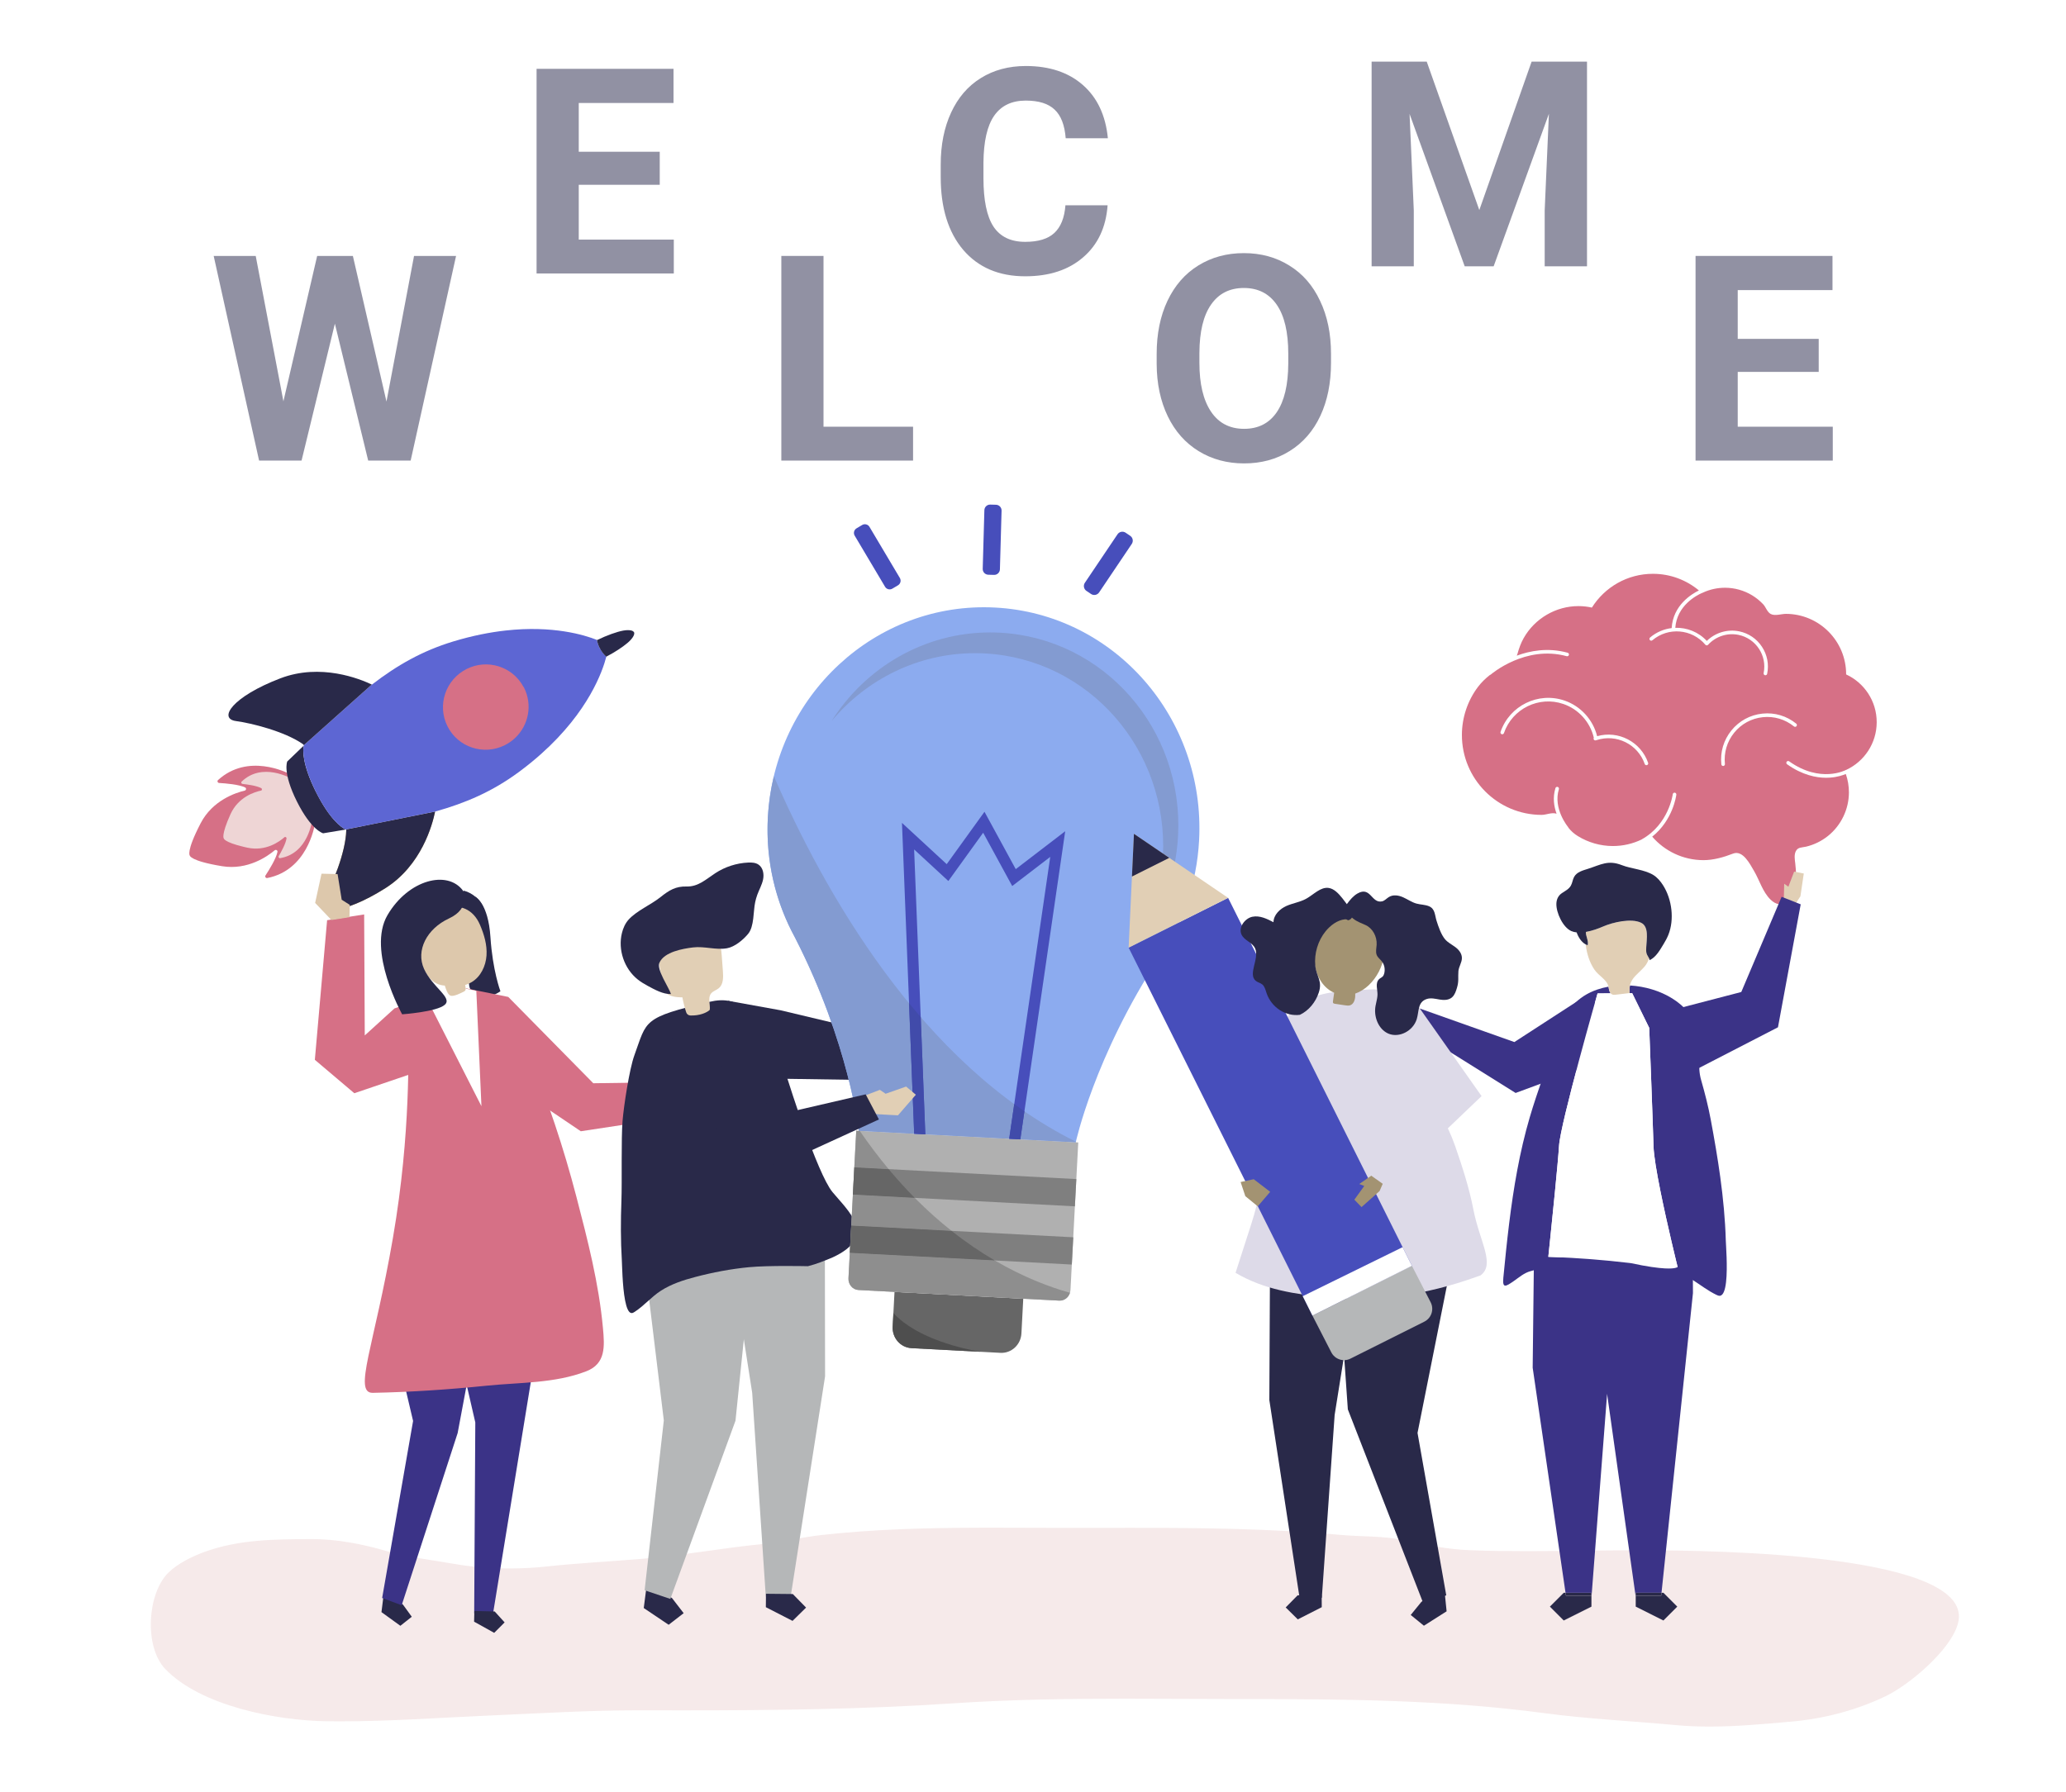 <svg width="287" height="249" viewBox="0 0 287 249" fill="none" xmlns="http://www.w3.org/2000/svg">
<path d="M53.688 55.797L57.516 35.562H63.355L57.047 64H51.148L46.52 44.977L41.891 64H35.992L29.684 35.562H35.523L39.371 55.758L44.059 35.562H49.02L53.688 55.797Z" fill="#242549" fill-opacity="0.5"/>
<path d="M91.648 25.676H80.398V33.293H93.602V38H74.539V9.562H93.562V14.309H80.398V21.086H91.648V25.676Z" fill="#242549" fill-opacity="0.5"/>
<path d="M252.648 51.676H241.398V59.293H254.602V64H235.539V35.562H254.562V40.309H241.398V47.086H252.648V51.676Z" fill="#242549" fill-opacity="0.5"/>
<path d="M114.398 59.293H126.84V64H108.539V35.562H114.398V59.293Z" fill="#242549" fill-opacity="0.5"/>
<path d="M153.863 28.527C153.642 31.587 152.509 33.996 150.465 35.754C148.434 37.512 145.751 38.391 142.418 38.391C138.772 38.391 135.901 37.167 133.805 34.719C131.721 32.258 130.68 28.885 130.68 24.602V22.863C130.68 20.129 131.161 17.72 132.125 15.637C133.089 13.553 134.462 11.958 136.246 10.852C138.043 9.732 140.126 9.172 142.496 9.172C145.777 9.172 148.421 10.051 150.426 11.809C152.431 13.566 153.59 16.034 153.902 19.211H148.043C147.9 17.375 147.385 16.047 146.5 15.227C145.628 14.393 144.293 13.977 142.496 13.977C140.543 13.977 139.078 14.68 138.102 16.086C137.138 17.479 136.643 19.647 136.617 22.59V24.738C136.617 27.811 137.079 30.057 138.004 31.477C138.941 32.896 140.413 33.605 142.418 33.605C144.228 33.605 145.576 33.195 146.461 32.375C147.359 31.542 147.874 30.259 148.004 28.527H153.863Z" fill="#242549" fill-opacity="0.5"/>
<path d="M184.898 50.426C184.898 53.225 184.404 55.68 183.414 57.789C182.424 59.898 181.005 61.526 179.156 62.672C177.32 63.818 175.211 64.391 172.828 64.391C170.471 64.391 168.368 63.824 166.52 62.691C164.671 61.559 163.238 59.944 162.223 57.848C161.207 55.738 160.693 53.316 160.68 50.582V49.176C160.68 46.376 161.181 43.915 162.184 41.793C163.199 39.658 164.625 38.023 166.461 36.891C168.31 35.745 170.419 35.172 172.789 35.172C175.159 35.172 177.262 35.745 179.098 36.891C180.947 38.023 182.372 39.658 183.375 41.793C184.391 43.915 184.898 46.37 184.898 49.156V50.426ZM178.961 49.137C178.961 46.155 178.427 43.889 177.359 42.34C176.292 40.79 174.768 40.016 172.789 40.016C170.823 40.016 169.306 40.784 168.238 42.32C167.171 43.844 166.63 46.083 166.617 49.039V50.426C166.617 53.329 167.151 55.582 168.219 57.184C169.286 58.785 170.823 59.586 172.828 59.586C174.794 59.586 176.305 58.818 177.359 57.281C178.414 55.732 178.948 53.479 178.961 50.523V49.137Z" fill="#242549" fill-opacity="0.5"/>
<path d="M198.195 8.562L205.5 29.188L212.766 8.562H220.461V37H214.582V29.227L215.168 15.809L207.492 37H203.469L195.812 15.828L196.398 29.227V37H190.539V8.562H198.195Z" fill="#242549" fill-opacity="0.5"/>
<g filter="url(#filter0_d)">
<path d="M237.47 235.912C235.913 235.912 234.347 235.852 232.764 235.704C226.715 235.138 220.584 234.856 214.565 234.049C200.753 232.198 186.934 232.088 173.02 232.088C167.496 232.088 161.972 232.036 156.448 232.036C148.407 232.036 140.368 232.146 132.342 232.684C119.823 233.523 107.283 233.657 94.74 233.657C92.847 233.657 90.953 233.654 89.059 233.649C88.938 233.649 88.818 233.649 88.697 233.649C81.751 233.649 74.832 234.077 67.896 234.38C60.93 234.684 54.157 235.184 47.232 235.184C46.607 235.184 45.98 235.179 45.353 235.171C38.434 235.075 27.897 233.057 22.96 227.912C20.029 224.855 20.427 217.501 23.362 214.553C24.645 213.266 26.712 212.258 28.4 211.644C33.211 209.896 38.106 209.892 43.132 209.856C43.194 209.855 43.256 209.855 43.317 209.855C46.786 209.855 50.392 210.555 53.717 211.528C56.741 212.412 59.831 212.723 62.907 213.274C65.424 213.724 68.117 213.94 70.781 213.94C72.514 213.94 74.235 213.849 75.885 213.671C80.351 213.191 84.85 212.967 89.329 212.589C94.891 212.119 100.334 211.099 105.877 210.553C108.652 210.279 111.362 209.601 114.131 209.293C121.474 208.475 128.829 208.298 136.185 208.276C136.782 208.274 137.378 208.273 137.974 208.273C141.476 208.273 144.978 208.3 148.478 208.3C151.325 208.3 154.17 208.291 157.016 208.291C166.752 208.291 176.479 208.391 186.188 209.275C189.197 209.549 192.187 209.384 195.154 210.035C198.133 210.69 201.14 211.287 204.192 211.404C206.803 211.504 209.421 211.536 212.043 211.536C216.707 211.536 221.38 211.432 226.028 211.416C226.494 211.414 227.143 211.411 227.947 211.411C238.354 211.411 274.594 211.89 271.995 221.574C270.996 225.295 265.188 230.139 261.929 231.698C257.814 233.668 253.313 234.833 248.782 235.226C244.963 235.557 241.241 235.912 237.47 235.912Z" fill="#F6EAEA"/>
<path d="M37.126 118.004C42.609 116.922 43.668 111.035 43.775 110.326C43.784 110.278 43.774 110.234 43.752 110.19L43.398 109.483L42.131 106.96L40.865 104.436L40.511 103.729C40.488 103.685 40.459 103.651 40.414 103.629C39.783 103.292 34.433 100.627 30.293 104.385C30.138 104.525 30.231 104.783 30.44 104.795C31.358 104.848 33.201 105.003 34.055 105.418C34.251 105.513 34.206 105.807 33.992 105.857C32.772 106.144 29.529 107.188 27.868 110.4C25.797 114.405 26.369 114.885 26.369 114.885L26.454 114.842L26.369 114.885C26.369 114.885 26.416 115.633 30.858 116.36C34.423 116.944 37.196 114.962 38.155 114.153C38.322 114.012 38.586 114.151 38.544 114.366C38.366 115.299 37.391 116.872 36.884 117.641C36.77 117.815 36.921 118.043 37.126 118.004Z" fill="#D67086"/>
<path d="M38.901 115.244C42.796 114.595 43.363 110.126 43.418 109.588C43.423 109.551 43.415 109.517 43.398 109.483L42.131 106.96L40.865 104.436C40.848 104.402 40.825 104.376 40.794 104.356C40.329 104.078 36.41 101.867 33.564 104.608C33.458 104.708 33.533 104.909 33.684 104.925C34.343 104.995 35.668 105.174 36.294 105.519C36.438 105.598 36.414 105.821 36.264 105.853C35.398 106.033 33.108 106.726 32.021 109.129C30.666 112.124 31.093 112.51 31.093 112.51C31.093 112.51 31.142 113.014 33.792 113.654C33.968 113.697 34.157 113.74 34.356 113.784C36.93 114.346 38.852 112.92 39.515 112.333C39.63 112.23 39.824 112.345 39.801 112.508C39.703 113.216 39.055 114.387 38.717 114.959C38.641 115.089 38.756 115.268 38.901 115.244" fill="#EED5D5"/>
<path d="M53.535 119.418C58.551 116.244 60.067 110.614 60.44 108.773L47.937 111.283C47.986 111.276 48.035 111.268 48.083 111.259C48.09 111.294 48.092 111.33 48.1 111.364C48.014 114.513 46.123 118.953 45.091 120.805C43.86 123.016 47.483 123.249 53.535 119.418Z" fill="#CCAF5D"/>
<path d="M43.892 106.033C43.873 105.995 43.856 105.959 43.837 105.919L43.831 105.922C41.999 102.219 42.061 100.295 42.186 99.614C41.447 100.323 40.688 101.055 39.901 101.81C39.901 101.81 39.228 103.333 41.243 107.363C43.258 111.393 44.889 111.788 44.889 111.788C45.939 111.613 46.952 111.447 47.937 111.283L48.009 111.269L48.004 111.267L48.014 111.265C47.38 110.94 45.775 109.799 43.892 106.033Z" fill="#292949"/>
<path d="M53.538 119.412C58.554 116.238 60.07 110.608 60.444 108.768L47.941 111.278C47.989 111.27 48.038 111.262 48.086 111.253C48.094 111.288 48.096 111.324 48.103 111.359C48.018 114.507 46.127 118.947 45.095 120.799C43.863 123.01 47.486 123.243 53.538 119.412" fill="#292949"/>
<path d="M72.038 103.3C73.184 102.456 74.225 101.608 75.169 100.764C81.78 94.868 83.72 89.221 84.225 87.254C83.889 86.941 83.603 86.569 83.373 86.147L83.365 86.152L83.335 86.102C83.321 86.073 83.304 86.048 83.29 86.019C83.111 85.66 82.99 85.29 82.916 84.915C81.174 84.222 76.804 82.888 70.267 83.608C68.069 83.85 65.626 84.325 62.955 85.134C58.656 86.439 55.153 88.438 51.664 91.128L51.648 91.12L45.621 96.498L42.214 99.538L42.238 99.564L42.186 99.614C42.067 100.269 42.007 102.074 43.63 105.503C43.711 105.679 43.795 105.855 43.887 106.039C45.771 109.803 47.375 110.945 48.009 111.269L60.441 108.772L60.441 108.77L60.445 108.769L60.446 108.768C64.701 107.582 68.411 105.972 72.038 103.3" fill="#5D66D3"/>
<path d="M87.354 85.175C87.997 84.575 88.198 84.091 88.073 83.841L88.047 83.81L88.045 83.811C87.935 83.651 87.651 83.55 87.198 83.558C87.015 83.561 86.808 83.581 86.57 83.623C85.718 83.776 84.281 84.284 82.962 84.931L82.916 84.915C82.99 85.289 83.11 85.661 83.289 86.019C83.304 86.048 83.321 86.073 83.336 86.102C83.569 86.546 83.871 86.933 84.219 87.258L84.221 87.251L84.225 87.254L84.227 87.243C85.38 86.646 86.485 85.919 87.145 85.357C87.219 85.295 87.292 85.233 87.354 85.175" fill="#292949"/>
<path d="M72.689 91.389C71.169 88.608 67.7 87.514 64.829 88.952C61.893 90.426 60.693 93.989 62.159 96.914C63.62 99.839 67.19 101.017 70.127 99.543C70.678 99.267 71.169 98.917 71.591 98.51C73.427 96.754 73.997 93.952 72.808 91.572C72.775 91.506 72.728 91.454 72.692 91.387L72.689 91.389" fill="#D67086"/>
<path d="M83.331 86.131L83.326 86.123L83.319 86.11L83.302 86.08L83.299 86.075L83.331 86.056L83.352 86.094L83.363 86.113L83.331 86.131" fill="#A2A4A7"/>
<path d="M66.052 120.618C66.052 120.618 67.824 121.51 68.128 126.188C68.431 130.865 69.516 133.737 69.516 133.737C69.516 133.737 68.123 134.79 66.836 134.336C65.55 133.883 65.096 133.836 65.109 131.905C65.122 129.975 64.014 121.028 64.014 121.028L66.052 120.618Z" fill="#292949"/>
<path d="M62.675 122.977C64.493 123.064 66.197 124.352 66.781 126.082C67.522 124.997 67.7 123.547 67.244 122.314C66.787 121.08 65.709 120.097 64.441 119.759C63.505 120.562 62.905 121.747 62.809 122.979L62.675 122.977Z" fill="#292949"/>
<path d="M60.472 134.04L54.795 136.125L50.672 139.874L50.587 123.063L45.441 123.863L43.737 143.261L49.221 147.907L60.258 144.152L60.472 134.04Z" fill="#D67086"/>
<path d="M53.175 218.538L52.992 220.007L55.615 221.906L57.203 220.652L55.982 218.968L53.359 217.069L53.175 218.538Z" fill="#292949"/>
<path d="M54.303 173.527L53.746 177.988L57.384 193.444L53.087 218.042L55.799 219.052L63.576 195.121L64.885 188.137L65.193 173.294L54.303 173.527Z" fill="#3B3387"/>
<path d="M75.211 179.008L68.485 220.236L65.872 220.174L66.027 193.649L61.709 174.926L75.211 179.008" fill="#3B3387"/>
<path d="M65.895 219.848L65.859 221.334L68.651 222.886L70.099 221.434L68.721 219.915L65.895 219.848" fill="#292949"/>
<path d="M54.578 168.045C57.165 153.051 56.626 142.073 56.813 139.067C56.999 136.061 59.095 134.548 59.096 134.547C60.004 134.362 60.805 133.784 61.722 133.57C67.932 132.124 71.184 137.037 73.372 142.306C76.067 148.797 78.302 155.492 80.075 162.31C81.632 168.293 83.191 174.33 83.757 180.515C83.991 183.067 84.179 185.486 81.436 186.545C77.066 188.232 72.202 188.078 67.617 188.543C62.35 189.078 57.08 189.435 51.788 189.536C49.025 189.588 51.99 183.04 54.578 168.045" fill="#D67086"/>
<path d="M46.038 123.835L43.778 121.46L44.663 117.401L46.896 117.454L47.469 121.021L48.587 121.73L48.546 123.445L46.038 123.835" fill="#DDC8AC"/>
<path d="M64.719 133.332L70.607 134.525L82.417 146.518L96.487 146.325L97.173 150.685L80.683 153.19L67.355 144.188L64.719 133.332" fill="#D67086"/>
<path d="M66.169 133.681L66.88 149.709L59.046 134.304L61.456 133.506L63.175 133.033L66.169 133.681Z" fill="white"/>
<path d="M96.618 147.412L99.243 145.863L102.543 146.773L102.501 148.554L96.942 149.469L96.618 147.412" fill="#DDC8AC"/>
<path d="M66.674 124.499C64.743 120.01 59.083 122.127 58.255 126.298C57.785 128.67 58.949 132.839 61.788 132.945C61.921 133.351 62.148 134.117 62.527 134.324C62.937 134.548 63.952 134.02 64.353 133.827C64.464 133.773 64.579 133.712 64.645 133.608C64.728 133.477 64.682 133.186 64.613 132.869C64.919 132.778 65.223 132.646 65.523 132.467C66.781 131.716 67.484 130.234 67.584 128.769C67.684 127.303 67.255 125.849 66.674 124.499" fill="#DDC8AC"/>
<path d="M64.326 119.772C64.326 119.772 65.458 122.188 62.371 123.62C59.284 125.052 57.745 128.066 58.904 130.625C60.062 133.183 62.902 134.624 61.79 135.614C60.678 136.605 55.865 136.94 55.865 136.94C55.865 136.94 50.932 128.108 53.826 123.16C56.721 118.211 62.19 116.839 64.326 119.772" fill="#292949"/>
<path d="M89.666 217.589L89.428 219.439L92.886 221.765L94.972 220.153L93.361 218.064L89.903 215.738L89.666 217.589" fill="#292949"/>
<path d="M89.548 216.967L92.215 193.369L89.007 166.949L89.728 161.33L104.061 160.784L104.578 169.931L102.172 193.405L93.12 218.173L89.548 216.967" fill="#B5B7B8"/>
<path d="M101.082 135.051L108.436 136.38L125.43 140.427L124.35 146.13L106.976 145.868L101.082 135.051" fill="#292949"/>
<path d="M114.578 163.429L114.616 187.244L109.829 217.9L106.383 217.866L104.489 189.515L100.056 161.14L114.578 163.429Z" fill="#B5B7B8"/>
<path d="M106.388 219.321L110.096 221.224L111.977 219.377L110.133 217.493L106.407 217.456L106.388 219.321" fill="#292949"/>
<path d="M86.477 173.327C86.419 172.296 86.402 171.433 86.383 171.126C86.215 168.362 86.22 165.589 86.326 162.82C86.42 160.339 86.277 154.214 86.484 151.738C86.654 149.694 87.421 144.563 88.13 142.619C89.892 137.784 89.185 137.414 98.588 135.2C102.709 134.23 103.923 136.748 107.597 139.444C107.96 139.71 108.095 141.471 108.214 141.93C108.423 142.738 108.642 143.544 108.882 144.344C109.071 144.973 109.273 145.599 109.493 146.218L109.493 146.218C109.493 146.218 113.498 159.021 115.635 161.627C117.772 164.234 122.025 167.766 115.684 170.707C114.557 171.184 113.421 171.644 112.23 171.94C112.23 171.94 106.824 171.814 104.072 172.076C101.537 172.317 99.014 172.797 96.558 173.446C94.916 173.872 93.25 174.426 91.826 175.337C90.469 176.206 89.537 177.39 88.161 178.287C88.031 178.372 87.887 178.461 87.73 178.453C86.891 178.411 86.597 175.497 86.477 173.327" fill="#292949"/>
<path d="M98.598 136.321C98.219 136.704 97.17 137.156 95.896 137.102C95.639 137.091 95.412 136.925 95.331 136.681C95.105 135.995 94.926 135.294 94.794 134.583C93.85 134.577 92.724 134.467 92.274 133.636C92.132 133.374 92.083 133.074 92.035 132.78C91.84 131.564 91.643 130.349 91.447 129.134C91.379 128.713 91.312 128.28 91.41 127.866C91.584 127.139 92.228 126.625 92.882 126.265C94.55 125.346 96.615 125.065 98.39 125.754C98.863 125.938 99.322 126.196 99.638 126.592C100.126 127.203 100.204 128.036 100.263 128.816C100.316 129.536 100.37 130.256 100.424 130.977C100.485 131.805 100.494 132.768 99.861 133.304C99.525 133.589 99.052 133.703 98.777 134.048C98.293 134.656 98.693 135.55 98.598 136.321" fill="#E1CFB5"/>
<path d="M104.907 121.355C104.983 121.008 105.076 120.667 105.197 120.335C105.459 119.617 105.854 118.943 106.006 118.193C106.158 117.444 105.996 116.554 105.36 116.132C104.949 115.859 104.426 115.832 103.933 115.854C102.311 115.928 100.711 116.446 99.353 117.338C98.059 118.187 96.996 119.222 95.386 119.18C93.873 119.141 92.975 119.679 91.746 120.662C90.416 121.726 88.424 122.554 87.314 123.792C86.85 124.309 86.565 124.966 86.397 125.64C85.818 127.975 86.716 130.611 88.6 132.106C89.023 132.441 89.486 132.721 89.961 132.977C90.943 133.508 92.129 134.173 93.211 134.121C92.932 133.232 91.175 130.728 91.603 129.773C92.282 128.257 94.846 127.822 96.274 127.645C97.831 127.453 99.479 128.037 100.994 127.761C102.084 127.563 103.231 126.599 103.928 125.76C104.788 124.723 104.631 122.619 104.907 121.355" fill="#292949"/>
<path d="M142.146 176.459L141.892 181.286C141.809 182.854 140.504 184.06 138.977 183.979L126.623 183.326C125.096 183.245 123.925 181.909 124.007 180.341L124.262 175.514L142.146 176.459" fill="#666666"/>
<path d="M106.667 109.587C107.562 92.604 121.699 79.546 138.242 80.42C154.785 81.295 167.471 95.771 166.575 112.753C166.257 118.788 164.265 124.327 161.089 128.921L161.09 128.922C152 142.819 149.44 154.725 149.44 154.725L134.367 153.929L119.294 153.132C119.294 153.132 118.001 141.021 110.421 126.243L110.422 126.244C107.747 121.339 106.349 115.622 106.667 109.587" fill="#8CABEF"/>
<path d="M149.787 154.744L148.706 175.25C148.661 176.107 147.964 176.766 147.149 176.723L119.259 175.249C118.444 175.206 117.821 174.477 117.865 173.62L118.947 153.114L149.787 154.744" fill="#B0B0B0"/>
<path d="M149.44 154.725L134.367 153.929L132.96 153.854L134.367 153.929L149.44 154.725C149.44 154.725 149.446 154.698 149.458 154.643C149.459 154.643 149.459 154.643 149.459 154.643C149.447 154.692 149.44 154.725 149.44 154.725Z" fill="#DDDDDD"/>
<path d="M149.44 154.725L134.367 153.929L132.96 153.854L119.294 153.132C119.29 153.1 117.99 141.002 110.421 126.243L110.422 126.244C107.998 121.799 106.622 116.687 106.622 111.276C106.622 110.716 106.637 110.153 106.667 109.587C106.771 107.618 107.06 105.705 107.503 103.858C114.306 119.53 127.838 143.9 149.459 154.643C149.446 154.698 149.44 154.725 149.44 154.725" fill="#839BD1"/>
<path d="M132.96 153.854L119.294 153.132L132.96 153.854Z" fill="#9F9F9F"/>
<path d="M157.367 128.22C159.785 124.398 161.29 119.896 161.547 115.024C162.328 100.197 151.254 87.559 136.811 86.796C136.353 86.772 135.896 86.76 135.443 86.76C127.538 86.76 120.369 90.393 115.529 96.181C120.235 88.742 128.4 83.878 137.547 83.878C138.001 83.878 138.456 83.89 138.915 83.914C153.358 84.678 164.432 97.316 163.651 112.142C163.326 118.302 161.004 123.87 157.367 128.22Z" fill="#839BD1"/>
<path d="M140.192 154.236L145.895 115.067L140.612 119.116L136.578 111.708L131.741 118.418L126.987 114.031L128.542 153.621L126.995 153.539L125.299 110.34L131.513 116.075L136.761 108.797L141.102 116.768L147.974 111.501L141.739 154.318L140.192 154.236" fill="#474EBB"/>
<path d="M142.308 150.412L141.739 154.318L140.192 154.236L140.894 149.411C141.361 149.751 141.832 150.085 142.308 150.412Z" fill="#414BAA"/>
<path d="M127.902 137.32L128.542 153.621L126.995 153.539L126.283 135.402C126.813 136.047 127.353 136.686 127.902 137.32Z" fill="#414BAA"/>
<path d="M118.479 161.992L149.319 163.622L149.519 159.835L118.678 158.205L118.479 161.992Z" fill="#7F7F7F"/>
<path d="M118.052 170.08L148.893 171.71L149.093 167.923L118.252 166.293L118.052 170.08Z" fill="#7F7F7F"/>
<path d="M132.184 167.029L118.252 166.293L118.479 161.992L127.073 162.447C128.785 164.174 130.497 165.693 132.184 167.029" fill="#8E8E8E"/>
<path d="M118.678 158.205L118.947 153.114L119.432 153.139C120.752 155.064 122.096 156.833 123.452 158.458L118.678 158.205Z" fill="#8E8E8E"/>
<path d="M147.149 176.723L119.259 175.249C118.444 175.206 117.821 174.477 117.866 173.62L118.052 170.08L138.19 171.144C142.162 173.466 145.777 174.831 148.634 175.635C148.434 176.294 147.836 176.76 147.149 176.723" fill="#8E8E8E"/>
<path d="M127.073 162.447L118.479 161.992L118.678 158.205L123.452 158.458C124.653 159.896 125.863 161.225 127.073 162.447Z" fill="#666666"/>
<path d="M138.19 171.144L118.052 170.079L118.252 166.293L132.184 167.029C134.239 168.657 136.257 170.014 138.19 171.144" fill="#666666"/>
<path d="M124.107 178.446C127.404 182.068 134.013 183.46 136.201 183.833L126.624 183.326C125.096 183.245 123.925 181.909 124.007 180.341L124.107 178.446" fill="#4E4E4E"/>
<path d="M138.087 75.882L137.287 75.86C136.848 75.847 136.503 75.481 136.515 75.042L136.745 66.887C136.758 66.448 137.123 66.102 137.562 66.114L138.362 66.136C138.8 66.149 139.146 66.515 139.134 66.954L138.904 75.11C138.891 75.549 138.526 75.895 138.087 75.882Z" fill="#474EBB"/>
<path d="M124.746 77.328L123.965 77.792C123.614 78.002 123.159 77.886 122.95 77.534L118.729 70.43C118.52 70.078 118.636 69.623 118.987 69.413L119.768 68.948C120.119 68.739 120.574 68.855 120.783 69.207L125.004 76.311C125.213 76.663 125.097 77.118 124.746 77.328Z" fill="#474EBB"/>
<path d="M150.925 78.106L151.56 78.534C151.932 78.785 152.436 78.687 152.687 78.314L157.222 71.578C157.472 71.206 157.374 70.7 157.002 70.45L156.368 70.021C155.996 69.77 155.491 69.868 155.24 70.241L150.706 76.977C150.455 77.349 150.554 77.855 150.925 78.106" fill="#474EBB"/>
<path d="M120.494 150.748L124.743 150.977L127.227 148.113L125.872 146.979L123.026 147.979L122.229 147.435L119.333 148.547C119.333 148.547 120.551 150.748 120.494 150.748" fill="#E1CFB5"/>
<path d="M94.116 138.848L108.208 150.85L120.256 148.061L122.095 151.55L107.998 158.008L103.276 156.542L91.139 144.661L94.116 138.848" fill="#292949"/>
<path d="M249.562 96.902C249.476 97.01 249.319 97.026 249.212 96.939C247.985 95.945 246.445 95.489 244.875 95.655C243.306 95.82 241.895 96.588 240.902 97.816C239.91 99.044 239.454 100.586 239.619 102.158C239.634 102.295 239.534 102.418 239.397 102.432L239.37 102.434C239.244 102.433 239.136 102.338 239.123 102.21C238.944 100.506 239.438 98.834 240.515 97.502C241.591 96.17 243.121 95.337 244.823 95.158C246.525 94.978 248.195 95.473 249.525 96.551C249.633 96.638 249.649 96.795 249.562 96.902V96.902ZM228.795 102.311C228.768 102.321 228.74 102.325 228.712 102.325C228.61 102.325 228.513 102.26 228.478 102.157C227.524 99.407 224.535 97.935 221.784 98.842L221.749 98.853L221.701 98.868C221.572 98.914 221.429 98.844 221.384 98.714C221.359 98.643 221.37 98.568 221.405 98.507C220.899 96.335 219.295 94.548 217.185 93.822C213.794 92.654 210.087 94.467 208.921 97.862C208.876 97.993 208.734 98.062 208.604 98.017C208.474 97.972 208.404 97.83 208.449 97.7C209.704 94.044 213.696 92.092 217.347 93.349C219.587 94.12 221.296 96 221.867 98.294C224.808 97.461 227.934 99.065 228.949 101.993C228.994 102.124 228.925 102.266 228.795 102.311V102.311ZM256.458 89.713C256.469 85.077 252.727 81.31 248.097 81.297C247.472 81.296 246.534 81.634 245.959 81.3C245.479 81.021 245.302 80.355 244.933 79.963C244.483 79.486 243.969 79.068 243.409 78.727C242.279 78.039 240.969 77.672 239.647 77.669C238.567 77.666 237.541 77.899 236.618 78.319L236.603 78.326L236.599 78.328C236.54 78.354 236.482 78.382 236.424 78.41L236.416 78.403C235.674 78.73 232.95 80.139 232.725 83.236C234.329 83.185 235.94 83.804 237.102 85.058C238.282 83.9 239.983 83.391 241.608 83.727C242.913 83.997 244.036 84.759 244.768 85.874C245.501 86.988 245.756 88.322 245.486 89.629C245.462 89.747 245.358 89.829 245.242 89.828L245.191 89.823C245.057 89.795 244.97 89.663 244.998 89.528C245.498 87.1 243.932 84.717 241.508 84.216C239.962 83.897 238.341 84.425 237.278 85.594C237.185 85.696 237.027 85.703 236.926 85.61L236.891 85.572C235.031 83.379 231.738 83.106 229.544 84.965C229.438 85.054 229.281 85.041 229.192 84.935C229.103 84.83 229.116 84.672 229.221 84.583C230.104 83.835 231.15 83.404 232.221 83.274C232.411 80.107 234.972 78.547 236.006 78.043C234.28 76.606 232.063 75.738 229.643 75.731C226.061 75.722 222.916 77.597 221.139 80.424C220.542 80.292 219.922 80.221 219.286 80.219C216.156 80.21 213.201 81.935 211.663 84.664C211.275 85.353 211.018 86.073 210.807 86.83C210.779 86.932 210.744 87.024 210.705 87.107C212.506 86.437 215.018 85.939 217.772 86.699C217.905 86.736 217.983 86.873 217.946 87.006C217.91 87.139 217.773 87.217 217.64 87.181C211.898 85.597 207.151 89.68 207.103 89.722C207.067 89.753 207.025 89.772 206.981 89.78C206.364 90.265 205.795 90.808 205.311 91.45C203.874 93.357 203.087 95.708 203.081 98.097C203.064 104.228 208.014 109.213 214.139 109.23C214.829 109.232 215.562 108.84 216.233 109.068C215.872 108.073 215.67 106.823 216.077 105.509C216.117 105.377 216.257 105.303 216.389 105.344C216.52 105.385 216.594 105.525 216.553 105.657C215.712 108.372 217.816 110.899 217.837 110.924C217.864 110.955 217.88 110.991 217.889 111.027C218.257 111.487 218.656 111.847 219.187 112.175C220.634 113.068 222.325 113.553 224.025 113.558C225.465 113.562 226.829 113.235 228.045 112.651L228.093 112.615C231.814 110.528 232.369 106.4 232.374 106.359C232.391 106.222 232.515 106.124 232.653 106.142C232.789 106.159 232.886 106.283 232.869 106.42C232.85 106.58 232.401 109.955 229.519 112.256C231.244 114.247 233.785 115.511 236.624 115.519C238.006 115.523 239.441 115.12 240.749 114.609C242.128 114.069 243.128 116.121 243.653 117.004C244.424 118.305 244.844 119.904 245.944 120.99C247.53 122.556 249.252 121.163 249.439 119.249C249.547 118.154 249.516 117.053 249.388 115.961C249.326 115.424 249.214 114.806 249.458 114.296C249.749 113.687 250.304 113.783 250.884 113.646C251.999 113.383 253.049 112.868 253.942 112.151C255.757 110.693 256.837 108.451 256.844 106.121C256.846 105.218 256.693 104.352 256.412 103.546C256.032 103.709 255.257 103.983 254.194 104.055C254.028 104.066 253.849 104.073 253.661 104.072C252.288 104.068 250.368 103.697 248.254 102.196C248.141 102.117 248.115 101.961 248.194 101.848C248.274 101.735 248.43 101.709 248.542 101.789C252.901 104.882 256.397 103.004 256.432 102.985C256.455 102.972 256.479 102.965 256.503 102.96C258.978 101.798 260.695 99.284 260.703 96.366C260.712 93.416 258.97 90.871 256.458 89.713" fill="#D67086"/>
<path d="M195.029 137.879L192.381 136.087L193.096 134.92L195.181 135.746L195.264 135.037L197.343 136.847L196.763 138.16L195.029 137.879Z" fill="#A39372"/>
<path d="M220.859 133.991L210.37 140.794L196.844 135.998L195.825 138.662L210.542 147.869L225.243 142.434L220.859 133.991" fill="#3B3387"/>
<path d="M221.076 217.741V219.243L217.229 221.169L215.305 219.243L217.229 217.317H217.477L217.539 217.741H221.076Z" fill="#292949"/>
<path d="M221.076 217.741H217.539L217.477 217.317H221.076V217.741Z" fill="#292949"/>
<path d="M226.426 132.933C230.56 133.182 234.798 135.353 235.984 139.383C236.082 139.715 236.158 140.055 236.186 140.399C236.351 142.47 235.719 144 236.316 146.08C236.834 147.887 237.304 149.721 237.649 151.57C238.148 154.246 238.61 156.91 238.973 159.567C239.375 162.51 239.658 165.444 239.74 168.361C239.75 168.683 239.814 169.585 239.851 170.662C239.927 172.919 239.878 175.937 238.929 176.05C238.752 176.071 238.58 175.992 238.424 175.916C237.203 175.323 236.242 174.547 235.165 173.87C234.787 173.632 234.394 173.405 233.971 173.204C233.123 172.799 232.218 172.491 231.289 172.247C232.851 172.329 233.045 172.039 233.045 172.039C233.045 172.039 231.636 166.372 230.646 161.441C230.136 158.901 229.738 156.556 229.701 155.284C229.591 151.459 229.103 138.826 229.103 138.826L226.731 133.994L226.294 133.998C226.325 133.995 226.357 133.991 226.388 133.987C226.344 133.575 226.363 133.232 226.426 132.933" fill="#3B3387"/>
<path d="M208.838 173.539C209.081 171.034 209.333 168.53 209.641 166.032C210.255 161.05 211.09 156.08 212.504 151.257C213.044 149.414 213.667 147.598 214.29 145.781C215.048 143.57 215.807 141.358 216.565 139.147C217.508 136.398 219.099 134.462 221.885 133.5C222.382 133.329 222.906 133.196 223.446 133.099C223.459 133.156 223.471 133.214 223.478 133.274C223.51 133.538 223.586 133.831 223.752 134.023L221.924 134.04C221.924 134.04 216.766 152.091 216.576 155.202C216.504 156.385 216.264 158.966 215.998 161.686C215.576 165.99 215.086 170.64 215.086 170.64C215.086 170.64 217.351 170.694 220.627 170.938C220.385 170.933 220.142 170.926 219.9 170.924C217.621 170.904 215.258 171.873 213.076 172.502C212.92 172.547 212.764 172.591 212.609 172.632C211.72 172.868 210.997 173.516 210.259 174.025C209.168 174.776 208.69 175.074 208.838 173.539" fill="#3B3387"/>
<path d="M213.076 171.866C215.258 171.237 217.621 170.268 219.9 170.288C220.142 170.29 220.385 170.297 220.627 170.302C220.83 170.317 221.036 170.333 221.247 170.35C222.774 170.471 224.49 170.633 226.281 170.847C226.369 170.857 226.456 170.867 226.544 170.878C228.835 171.369 230.323 171.561 231.289 171.611C232.218 171.855 233.123 172.163 233.971 172.568C234.394 172.77 234.787 172.996 235.165 173.234L235.177 175.685L230.81 217.317H227.228V217.741H227.208L223.27 189.816L223.254 189.659L221.096 217.741H221.076V217.317H217.477L212.913 186.046L213.076 171.866" fill="#3B3387"/>
<path d="M230.81 217.317H231.075L232.999 219.243L231.075 221.169L227.228 219.243V217.741H230.765L230.81 217.317" fill="#292949"/>
<path d="M230.809 217.317L230.765 217.741H227.228V217.317H230.809Z" fill="#292949"/>
<path d="M215.086 170.64C215.086 170.64 217.351 170.694 220.627 170.938C220.83 170.953 221.036 170.969 221.247 170.986C222.774 171.107 224.49 171.268 226.281 171.482C226.369 171.493 226.456 171.503 226.544 171.514C228.835 172.005 230.323 172.197 231.289 172.247C232.851 172.329 233.045 172.039 233.045 172.039C233.045 172.039 231.636 166.372 230.646 161.442C230.136 158.901 229.738 156.556 229.701 155.284C229.592 151.459 229.103 138.826 229.103 138.826L226.731 133.994L226.294 133.998C225.689 134.07 225.085 134.141 224.48 134.213C224.324 134.232 224.162 134.249 224.013 134.2C223.938 134.175 223.872 134.137 223.816 134.088L223.752 134.023L221.924 134.04C221.924 134.04 216.766 152.091 216.576 155.202C216.504 156.385 216.264 158.966 215.998 161.686C215.576 165.99 215.086 170.64 215.086 170.64" fill="white"/>
<path d="M220.55 127.347C220.669 126.86 220.441 126.364 220.333 125.874C220.306 125.75 220.301 125.622 220.308 125.493C221.177 125.342 222.054 125.019 222.693 124.74C224.022 124.159 226.61 123.54 227.991 124.226C229.082 124.769 228.747 126.499 228.692 127.594C228.678 127.875 228.656 128.161 228.721 128.435C228.787 128.717 228.963 128.907 229.072 129.144C228.95 129.57 228.751 129.975 228.426 130.342C227.552 131.331 226.662 131.817 226.426 132.933C226.363 133.232 226.344 133.575 226.388 133.987C226.357 133.991 226.325 133.995 226.294 133.998C225.689 134.07 225.085 134.141 224.48 134.213C224.324 134.232 224.162 134.249 224.013 134.2C223.938 134.175 223.873 134.137 223.816 134.088L223.752 134.023C223.586 133.831 223.51 133.539 223.478 133.274C223.471 133.214 223.459 133.156 223.446 133.099C223.209 132.081 222.086 131.622 221.48 130.718C220.794 129.694 220.435 128.501 220.28 127.286L220.272 127.224C220.36 127.272 220.453 127.314 220.55 127.347" fill="#E1CFB5"/>
<path d="M216.206 121.57C216.167 122.824 217.113 124.861 218.278 125.372C218.504 125.472 218.754 125.53 219.019 125.558C219.264 126.238 219.673 126.896 220.272 127.224C220.36 127.272 220.453 127.314 220.55 127.347C220.669 126.86 220.441 126.364 220.333 125.874C220.306 125.75 220.301 125.622 220.308 125.493C221.177 125.342 222.054 125.019 222.693 124.74C224.022 124.159 226.611 123.54 227.991 124.226C229.082 124.769 228.747 126.499 228.692 127.594C228.678 127.875 228.656 128.161 228.721 128.435C228.788 128.717 228.963 128.907 229.072 129.144C229.11 129.227 229.14 129.315 229.155 129.415C230.048 129.013 230.589 128.004 231.094 127.184C231.346 126.773 231.582 126.345 231.768 125.879C232.598 123.798 232.292 120.992 231.018 118.997C230.65 118.42 230.201 117.903 229.674 117.582C228.413 116.811 226.656 116.74 225.297 116.212C223.385 115.469 222.413 116.139 220.608 116.719C219.886 116.951 219.056 117.153 218.674 117.837C218.463 118.215 218.432 118.682 218.219 119.059C217.945 119.544 217.424 119.798 216.972 120.103C216.448 120.458 216.225 120.982 216.206 121.57" fill="#292949"/>
<path d="M250.107 120.54L250.575 117.374L249.233 117.115L248.433 119.212L247.854 118.794L247.784 121.552L249.143 122.011L250.107 120.54" fill="#E1CFB5"/>
<path d="M229.799 136.989L241.893 133.838L247.495 120.61L250.146 121.658L246.988 138.743L233.057 145.929L229.799 136.989Z" fill="#3B3387"/>
<path d="M200.788 218.229L200.957 219.894L197.802 221.896L195.971 220.401L197.464 218.568L200.619 216.566L200.788 218.229Z" fill="#292949"/>
<path d="M200.91 167.466L201.423 172.52L196.917 195.105L200.908 217.676L197.678 218.671L187.236 191.835L186.663 183.631L188.078 166.636L200.91 167.466" fill="#292949"/>
<path d="M176.435 169.187L176.331 190.537L180.534 218.036L183.623 218.015L185.404 192.604L189.461 167.177L176.435 169.187Z" fill="#292949"/>
<path d="M183.614 219.32L180.285 221.015L178.603 219.354L180.262 217.67L183.603 217.647L183.614 219.32" fill="#292949"/>
<path d="M173.831 166.054C176.06 159.141 176.298 151.882 176.946 144.681C177.138 142.556 177.342 140.385 178.225 138.443C179.24 136.214 180.917 135.037 182.87 134.395C185.356 133.576 188.291 133.623 190.876 133.466C193.329 133.388 195.498 142.621 198.001 147.097C199.534 149.84 201.114 152.266 202.148 155.258C203.141 158.129 204.094 161.051 204.672 164.039C205.544 168.55 207.774 171.7 205.644 173.235C205.449 173.299 205.261 173.363 205.082 173.427C201.589 174.68 197.974 175.608 194.292 176.095C191.027 176.526 187.711 176.604 184.431 176.281C179.943 175.838 175.594 175.203 171.638 172.859C172.369 170.591 173.1 168.322 173.831 166.054" fill="#DDDAE8"/>
<path d="M156.784 127.678L170.603 120.758L196.137 171.882L182.317 178.802L156.784 127.678Z" fill="#474EBB"/>
<path d="M170.603 120.758L157.523 111.861L156.784 127.678L170.603 120.758Z" fill="#E1CFB5"/>
<path d="M162.43 115.199L157.523 111.861L157.245 117.796L162.43 115.199Z" fill="#292949"/>
<path d="M187.601 184.783L197.861 179.646C198.844 179.154 199.242 177.957 198.751 176.973L196.137 171.882L182.317 178.802L184.931 183.893C185.423 184.877 186.618 185.276 187.601 184.783Z" fill="#B5B7B8"/>
<path d="M182.317 178.802L196.137 171.882L194.844 169.295L180.971 176.107L182.317 178.802Z" fill="white"/>
<path d="M191.645 161.498L189.138 163.728L188.14 162.696L189.519 160.789L188.821 160.521L191.198 158.874L192.381 159.806L191.645 161.498Z" fill="#A39372"/>
<path d="M192.302 142.744L196.632 147.918L190.207 159.162L192.647 160.891L205.814 148.304L195.569 133.761L192.302 142.744Z" fill="#DDDAE8"/>
<path d="M192.076 126.594C190.679 122.37 184.522 120.899 183.091 125.808C182.661 127.283 182.402 128.848 182.694 130.357C182.987 131.866 183.907 133.313 185.312 133.932L185.337 133.942C185.282 134.333 185.227 134.725 185.172 135.116C185.16 135.201 185.15 135.293 185.198 135.364C185.251 135.444 185.358 135.465 185.454 135.48C185.92 135.549 186.387 135.619 186.854 135.689C187.085 135.723 187.326 135.757 187.55 135.686C188.037 135.529 188.24 134.944 188.261 134.432C188.267 134.309 188.265 134.186 188.263 134.061C191.026 133.114 192.989 129.355 192.076 126.594" fill="#A39372"/>
<path d="M184.575 119.381C183.448 119.213 182.488 120.307 181.448 120.882C180.582 121.36 179.602 121.487 178.705 121.883C177.808 122.28 176.926 123.107 176.907 124.142C175.999 123.669 175.014 123.183 173.996 123.38C172.978 123.576 172.032 124.793 172.438 125.797C172.801 126.696 173.972 126.907 174.361 127.792C174.978 129.191 173.312 131.364 174.449 132.292C174.722 132.515 175.094 132.569 175.363 132.799C175.696 133.084 175.803 133.574 175.951 134.01C176.625 135.984 178.612 137.274 180.576 137.01C181.796 136.437 182.77 135.254 183.206 133.9C183.732 132.267 182.859 131.697 182.713 130.165C182.551 128.49 183.083 126.716 184.137 125.415C184.822 124.569 185.802 123.839 186.839 123.74C187.26 123.7 187.127 124.052 187.601 123.725C187.805 123.585 188.083 123.056 188.14 122.802C187.006 121.889 186.058 119.602 184.575 119.381" fill="#292949"/>
<path d="M196.767 121.553C197.349 121.715 197.98 121.691 198.534 121.934C199.367 122.3 199.316 123.164 199.552 123.916C199.813 124.747 200.192 125.864 200.739 126.511C201.134 126.977 201.687 127.243 202.168 127.602C202.649 127.962 203.091 128.493 203.081 129.142C203.071 129.756 202.659 130.308 202.598 130.921C202.524 131.836 202.683 132.304 202.401 133.239C202.256 133.721 202.093 134.232 201.731 134.561C201.255 134.995 200.576 134.987 199.98 134.887C199.384 134.787 198.768 134.621 198.18 134.819C196.905 135.249 197.143 136.54 196.804 137.622C196.287 139.268 194.381 140.229 192.922 139.644C191.685 139.147 190.969 137.709 191.025 136.29C191.053 135.579 191.336 134.917 191.356 134.205C191.376 133.519 190.99 132.57 191.611 132.025C191.762 131.892 191.956 131.822 192.092 131.671C192.202 131.549 192.263 131.385 192.301 131.222C192.433 130.655 192.309 130.036 191.975 129.602C191.735 129.29 191.391 129.062 191.244 128.686C191.075 128.255 191.209 127.75 191.237 127.274C191.306 126.122 190.677 124.992 189.718 124.547C189.087 124.254 188.518 124.081 187.966 123.635C187.882 123.567 186.626 122.455 186.593 122.695C186.649 122.278 186.893 121.912 187.14 121.576C187.546 121.025 187.997 120.488 188.569 120.158C190.417 119.09 190.507 121.571 191.991 121.245C192.349 121.166 192.618 120.838 192.941 120.641C193.549 120.271 194.297 120.403 194.919 120.681C195.542 120.959 196.112 121.37 196.767 121.553" fill="#292949"/>
<path d="M172.341 160.244L174.164 159.854L176.448 161.606L174.722 163.622L172.996 162.21L172.341 160.244" fill="#A39372"/>
<path d="M32.782 96.192C34.865 96.472 39.49 97.599 42.073 99.391C42.118 99.442 42.168 99.488 42.214 99.538L51.648 91.12C50.013 90.337 44.551 88.113 38.95 90.254C32.26 92.811 30.276 95.855 32.782 96.192" fill="#292949"/>
</g>
<defs>
<filter id="filter0_d" x="-4" y="40" width="295" height="217" filterUnits="userSpaceOnUse" color-interpolation-filters="sRGB">
<feFlood flood-opacity="0" result="BackgroundImageFix"/>
<feColorMatrix in="SourceAlpha" type="matrix" values="0 0 0 0 0 0 0 0 0 0 0 0 0 0 0 0 0 0 127 0"/>
<feOffset dy="4"/>
<feGaussianBlur stdDeviation="2"/>
<feColorMatrix type="matrix" values="0 0 0 0 0 0 0 0 0 0 0 0 0 0 0 0 0 0 0.25 0"/>
<feBlend mode="normal" in2="BackgroundImageFix" result="effect1_dropShadow"/>
<feBlend mode="normal" in="SourceGraphic" in2="effect1_dropShadow" result="shape"/>
</filter>
</defs>
</svg>
